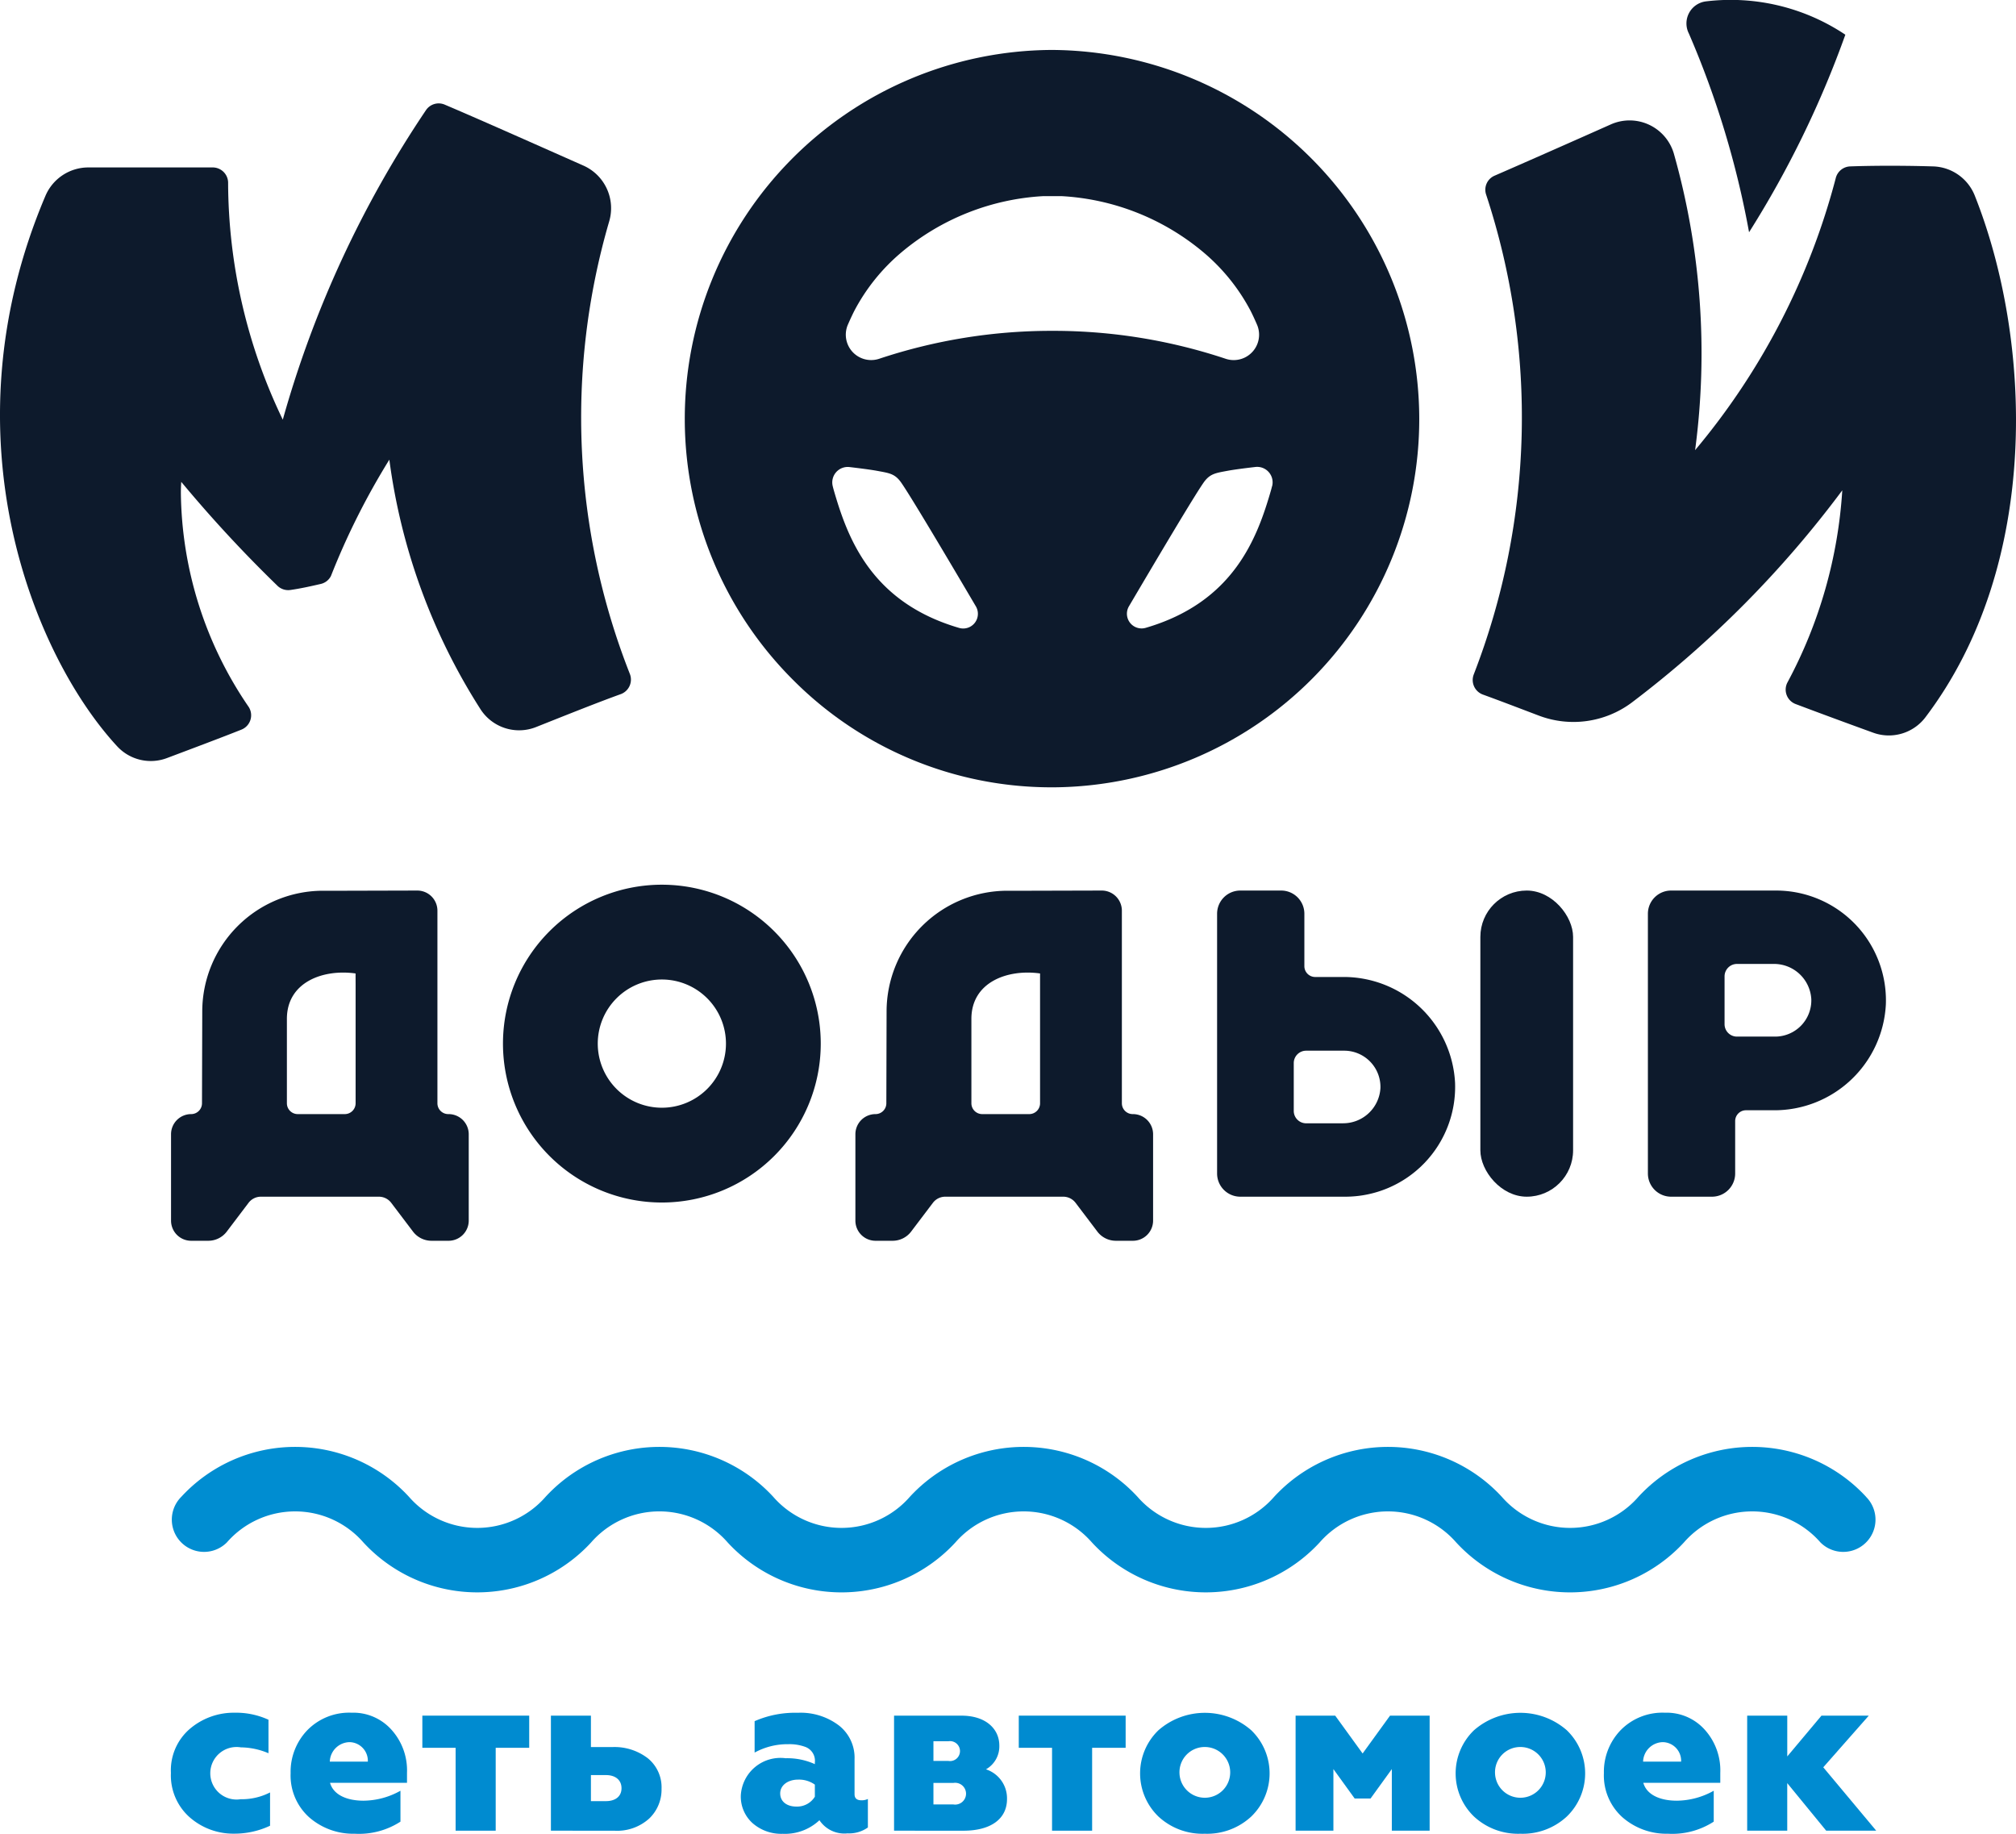 <svg xmlns="http://www.w3.org/2000/svg" width="83.438" height="75.88" viewBox="0 0 83.438 75.88"><g transform="translate(0 0)"><g transform="translate(7.072 70.876)"><path d="M182.6,556.121a2.311,2.311,0,0,1-.778-1.837,2.258,2.258,0,0,1,.787-1.827,2.8,2.8,0,0,1,1.846-.665,3.22,3.22,0,0,1,1.405.291v1.386a2.987,2.987,0,0,0-1.143-.243,1.087,1.087,0,1,0-.01,2.146,2.567,2.567,0,0,0,1.218-.281v1.378a3.464,3.464,0,0,1-1.49.328A2.73,2.73,0,0,1,182.6,556.121Z" transform="translate(-181.82 -551.792)" fill="#008bd0"/><path d="M197.688,556.121a2.325,2.325,0,0,1-.769-1.827,2.484,2.484,0,0,1,.694-1.781,2.419,2.419,0,0,1,1.827-.721,2.118,2.118,0,0,1,1.649.7,2.512,2.512,0,0,1,.647,1.789v.412H198.55c.141.5.7.74,1.387.74a3.175,3.175,0,0,0,1.528-.412V556.3a3.158,3.158,0,0,1-1.893.5A2.765,2.765,0,0,1,197.688,556.121Zm2.427-2.305a.772.772,0,0,0-.749-.806.833.833,0,0,0-.825.806Z" transform="translate(-191.963 -551.792)" fill="#008bd0"/><path d="M214.909,556.923v-3.43h-1.377v-1.331h4.423v1.331h-1.387v3.43Z" transform="translate(-203.124 -552.041)" fill="#008bd0"/><path d="M229.744,556.923v-4.76H231.4v1.3h.881a2.258,2.258,0,0,1,1.48.468,1.547,1.547,0,0,1,.562,1.256,1.655,1.655,0,0,1-.515,1.237,1.984,1.984,0,0,1-1.443.5ZM231.4,555.7h.619c.4,0,.647-.2.647-.534s-.244-.544-.647-.544H231.4Z" transform="translate(-214.015 -552.041)" fill="#008bd0"/><path d="M254.17,556.355a1.478,1.478,0,0,1-.478-1.143,1.642,1.642,0,0,1,1.855-1.536,2.752,2.752,0,0,1,1.209.244v-.066a.612.612,0,0,0-.394-.647,1.9,1.9,0,0,0-.712-.112,2.82,2.82,0,0,0-1.387.347v-1.3a4.175,4.175,0,0,1,1.789-.347,2.619,2.619,0,0,1,1.7.525,1.691,1.691,0,0,1,.647,1.4v1.443q0,.253.281.253a.562.562,0,0,0,.271-.056v1.181a1.345,1.345,0,0,1-.843.244,1.239,1.239,0,0,1-1.162-.544,2.081,2.081,0,0,1-1.518.562A1.8,1.8,0,0,1,254.17,556.355Zm2.586-1.087v-.5a1.125,1.125,0,0,0-.694-.207c-.412,0-.74.225-.74.572s.29.543.665.543A.864.864,0,0,0,256.756,555.268Z" transform="translate(-230.103 -551.792)" fill="#008bd0"/><path d="M273.015,556.923v-4.76h2.792c1.012,0,1.565.553,1.565,1.237a1.092,1.092,0,0,1-.553.984,1.261,1.261,0,0,1,.871,1.228c0,.815-.656,1.312-1.808,1.312Zm1.63-2.886h.619a.413.413,0,1,0,0-.815h-.619Zm0,1.8h.825a.451.451,0,1,0,0-.89h-.825Z" transform="translate(-243.084 -552.041)" fill="#008bd0"/><path d="M290.119,556.923v-3.43h-1.377v-1.331h4.423v1.331h-1.387v3.43Z" transform="translate(-253.649 -552.041)" fill="#008bd0"/><path d="M306.72,556.8a2.678,2.678,0,0,1-1.921-.712,2.479,2.479,0,0,1,0-3.57,2.919,2.919,0,0,1,3.842,0,2.479,2.479,0,0,1,0,3.57A2.678,2.678,0,0,1,306.72,556.8Zm0-3.589a1.045,1.045,0,0,0-1.05,1.087,1.05,1.05,0,1,0,1.05-1.087Z" transform="translate(-263.926 -551.792)" fill="#008bd0"/><path d="M323.649,556.923v-4.76h1.64l1.134,1.565,1.134-1.565h1.64v4.76h-1.565v-2.549l-.881,1.218h-.656l-.881-1.218v2.549Z" transform="translate(-277.099 -552.041)" fill="#008bd0"/><path d="M346.509,556.8a2.677,2.677,0,0,1-1.921-.712,2.478,2.478,0,0,1,0-3.57,2.918,2.918,0,0,1,3.842,0,2.479,2.479,0,0,1,0,3.57A2.678,2.678,0,0,1,346.509,556.8Zm0-3.589a1.045,1.045,0,0,0-1.05,1.087,1.05,1.05,0,1,0,1.05-1.087Z" transform="translate(-290.655 -551.792)" fill="#008bd0"/><path d="M363.294,556.121a2.324,2.324,0,0,1-.769-1.827,2.484,2.484,0,0,1,.694-1.781,2.42,2.42,0,0,1,1.827-.721,2.119,2.119,0,0,1,1.65.7,2.513,2.513,0,0,1,.646,1.789v.412h-3.186c.141.5.7.74,1.387.74a3.174,3.174,0,0,0,1.528-.412V556.3a3.158,3.158,0,0,1-1.893.5A2.764,2.764,0,0,1,363.294,556.121Zm2.427-2.305a.772.772,0,0,0-.749-.806.833.833,0,0,0-.825.806Z" transform="translate(-303.215 -551.792)" fill="#008bd0"/><path d="M380.593,556.923v-4.76h1.659v1.687l1.415-1.687h1.958l-1.883,2.137,2.192,2.623h-2.071l-1.612-1.968v1.968Z" transform="translate(-315.353 -552.041)" fill="#008bd0"/></g><g transform="translate(0 0)"><path d="M182.459,374.694c1.108-.44,2.529-1.011,3.5-1.36a.641.641,0,0,0,.381-.84,28.947,28.947,0,0,1-.858-18.715,1.929,1.929,0,0,0-1.063-2.319c-2.394-1.061-4.322-1.92-5.741-2.523a.635.635,0,0,0-.77.22,44.327,44.327,0,0,0-5.932,12.817,22.743,22.743,0,0,1-2.263-9.823.638.638,0,0,0-.64-.615h-5.149a1.93,1.93,0,0,0-1.774,1.182c-4.251,10.008-.422,19.115,2.978,22.78a1.894,1.894,0,0,0,2.058.478c.953-.359,2.266-.851,3.077-1.175a.639.639,0,0,0,.3-.942,15.948,15.948,0,0,1-2.805-8.85c0-.16.006-.314.016-.461a54.616,54.616,0,0,0,4,4.318.64.64,0,0,0,.521.155c.456-.065.891-.166,1.249-.248a.631.631,0,0,0,.425-.33,29.94,29.94,0,0,1,2.417-4.814,25.3,25.3,0,0,0,3.764,10.314A1.9,1.9,0,0,0,182.459,374.694Z" transform="translate(-160.272 -344.607)" fill="#0d1a2c"/><path d="M366.758,354.127a1.916,1.916,0,0,0-1.725-1.2c-1.533-.045-2.775-.024-3.426,0a.639.639,0,0,0-.6.489,28.9,28.9,0,0,1-5.82,11.253,30.354,30.354,0,0,0-.882-12.279,1.909,1.909,0,0,0-2.608-1.2c-1.6.713-3.7,1.64-4.809,2.121a.632.632,0,0,0-.351.781,29.429,29.429,0,0,1-.511,19.857.641.641,0,0,0,.375.834c.759.276,1.515.567,2.317.871a4.034,4.034,0,0,0,3.832-.528,43.831,43.831,0,0,0,8.728-8.794,19.338,19.338,0,0,1-2.266,7.944.638.638,0,0,0,.335.9c1.047.395,2.147.8,3.2,1.182a1.9,1.9,0,0,0,2.163-.622C369.538,369.378,369.126,360.068,366.758,354.127Z" transform="translate(-285.03 -346.041)" fill="#0d1a2c"/><path d="M375.544,345.457a41.4,41.4,0,0,0,3.985-8.175,8.539,8.539,0,0,0-5.769-1.379.92.92,0,0,0-.706,1.333A37.7,37.7,0,0,1,375.544,345.457Z" transform="translate(-303.154 -335.846)" fill="#0d1a2c"/><path d="M261.736,372.653v0h.192v0a15.239,15.239,0,0,0,15.1-15.25,15.286,15.286,0,0,0-15.173-15.264h-.053a15.265,15.265,0,0,0-10.669,26.091A15.078,15.078,0,0,0,261.736,372.653Zm9.2-12.461c-.018.072-.034.134-.046.175-.567,1.961-1.535,4.619-5.178,5.685a.608.608,0,0,1-.7-.889c1.051-1.783,2.856-4.834,3.146-5.195.244-.3.469-.326.952-.416.26-.048.717-.107,1.132-.155A.64.64,0,0,1,270.939,360.191ZM253.383,353.5c.119-.271.221-.483.269-.575a8.074,8.074,0,0,1,1.925-2.394,9.982,9.982,0,0,1,5.9-2.343h.74a9.98,9.98,0,0,1,5.9,2.343,8.076,8.076,0,0,1,1.925,2.394c.048.092.149.3.268.575a1.05,1.05,0,0,1-1.3,1.417,22.55,22.55,0,0,0-7.114-1.154h-.1a22.55,22.55,0,0,0-7.115,1.154A1.05,1.05,0,0,1,253.383,353.5Zm.065,5.9c.416.049.872.107,1.133.155.483.09.708.112.952.416.289.361,2.095,3.412,3.145,5.195a.608.608,0,0,1-.7.889c-3.643-1.066-4.61-3.724-5.178-5.685-.012-.041-.028-.1-.046-.175A.64.64,0,0,1,253.448,359.4Z" transform="translate(-218.288 -340.072)" fill="#0d1a2c"/><g transform="translate(7.072 36.611)"><path d="M230.275,447.393a6.576,6.576,0,1,0,6.576,6.576A6.576,6.576,0,0,0,230.275,447.393Zm0,9.229a2.653,2.653,0,1,1,2.653-2.653A2.653,2.653,0,0,1,230.275,456.622Z" transform="translate(-209.954 -447.393)" fill="#0d1a2c"/><rect width="3.838" height="12.669" rx="1.919" transform="translate(54.197 0.242)" fill="#0d1a2c"/><path d="M318.945,451.706h-1.137a.448.448,0,0,1-.448-.448v-2.169a.96.96,0,0,0-.96-.96h-1.692a.96.96,0,0,0-.96.96v10.749a.96.96,0,0,0,.96.96h4.346a4.546,4.546,0,0,0,4.543-4.712A4.617,4.617,0,0,0,318.945,451.706Zm0,6.055h-1.511a.513.513,0,0,1-.513-.513v-1.979a.513.513,0,0,1,.513-.513h1.574a1.5,1.5,0,0,1,1.5,1.549A1.545,1.545,0,0,1,318.944,457.76Z" transform="translate(-270.447 -447.887)" fill="#0d1a2c"/><path d="M279.612,457.38h0a.448.448,0,0,1-.448-.448v-7.97a.833.833,0,0,0-.833-.833l-3.005.008h-.9a5,5,0,0,0-5,4.989l-.01,3.806a.448.448,0,0,1-.448.448.833.833,0,0,0-.833.833v3.576a.833.833,0,0,0,.833.833h.709a.96.96,0,0,0,.766-.382l.9-1.188a.64.64,0,0,1,.511-.254h4.883a.64.64,0,0,1,.511.254l.9,1.188a.96.96,0,0,0,.766.382h.707a.835.835,0,0,0,.835-.835v-3.572A.835.835,0,0,0,279.612,457.38Zm-3.834-.448a.448.448,0,0,1-.448.448h-1.946a.448.448,0,0,1-.448-.448V453.44c0-1.524,1.5-2.07,2.842-1.88v5.372Z" transform="translate(-239.804 -447.887)" fill="#0d1a2c"/><path d="M193.3,457.38a.448.448,0,0,1-.448-.448v-7.97a.833.833,0,0,0-.833-.833l-3,.008h-.9a5,5,0,0,0-5,4.989l-.011,3.806a.448.448,0,0,1-.448.448.833.833,0,0,0-.833.833v3.576a.833.833,0,0,0,.833.833h.709a.96.96,0,0,0,.766-.382l.9-1.188a.641.641,0,0,1,.511-.254h4.883a.641.641,0,0,1,.511.254l.9,1.188a.96.96,0,0,0,.766.382h.707a.835.835,0,0,0,.835-.835v-3.572A.835.835,0,0,0,193.3,457.38Zm-3.834-5.368v4.92a.448.448,0,0,1-.448.448H187.07a.448.448,0,0,1-.448-.448V453.44c0-1.524,1.5-2.07,2.842-1.88Z" transform="translate(-181.82 -447.887)" fill="#0d1a2c"/><path d="M373.38,448.129h-4.346a.96.96,0,0,0-.96.96v10.749a.96.96,0,0,0,.96.96h1.692a.96.96,0,0,0,.96-.96v-2.169a.448.448,0,0,1,.448-.448h1.137a4.617,4.617,0,0,0,4.652-4.38A4.546,4.546,0,0,0,373.38,448.129Zm-.047,6.044H371.76a.513.513,0,0,1-.513-.513V451.68a.514.514,0,0,1,.513-.514h1.511a1.545,1.545,0,0,1,1.566,1.457A1.5,1.5,0,0,1,373.333,454.173Z" transform="translate(-306.943 -447.887)" fill="#0d1a2c"/></g></g><path d="M252.066,520.344a6.407,6.407,0,0,0-9.426,0,3.749,3.749,0,0,1-5.651,0,6.407,6.407,0,0,0-9.426,0,3.749,3.749,0,0,1-5.651,0,6.407,6.407,0,0,0-9.426,0,3.749,3.749,0,0,1-5.651,0,6.406,6.406,0,0,0-9.425,0,3.749,3.749,0,0,1-5.651,0,6.407,6.407,0,0,0-9.426,0,1.334,1.334,0,0,0,1.887,1.887,3.749,3.749,0,0,1,5.651,0,6.408,6.408,0,0,0,9.425,0,3.748,3.748,0,0,1,5.651,0,6.408,6.408,0,0,0,9.426,0,3.749,3.749,0,0,1,5.651,0,6.408,6.408,0,0,0,9.425,0,3.749,3.749,0,0,1,5.651,0,6.407,6.407,0,0,0,9.425,0,3.749,3.749,0,0,1,5.651,0,1.334,1.334,0,0,0,1.887-1.887Z" transform="translate(-174.831 -458.401)" fill="#008dd1"/></g></svg>
